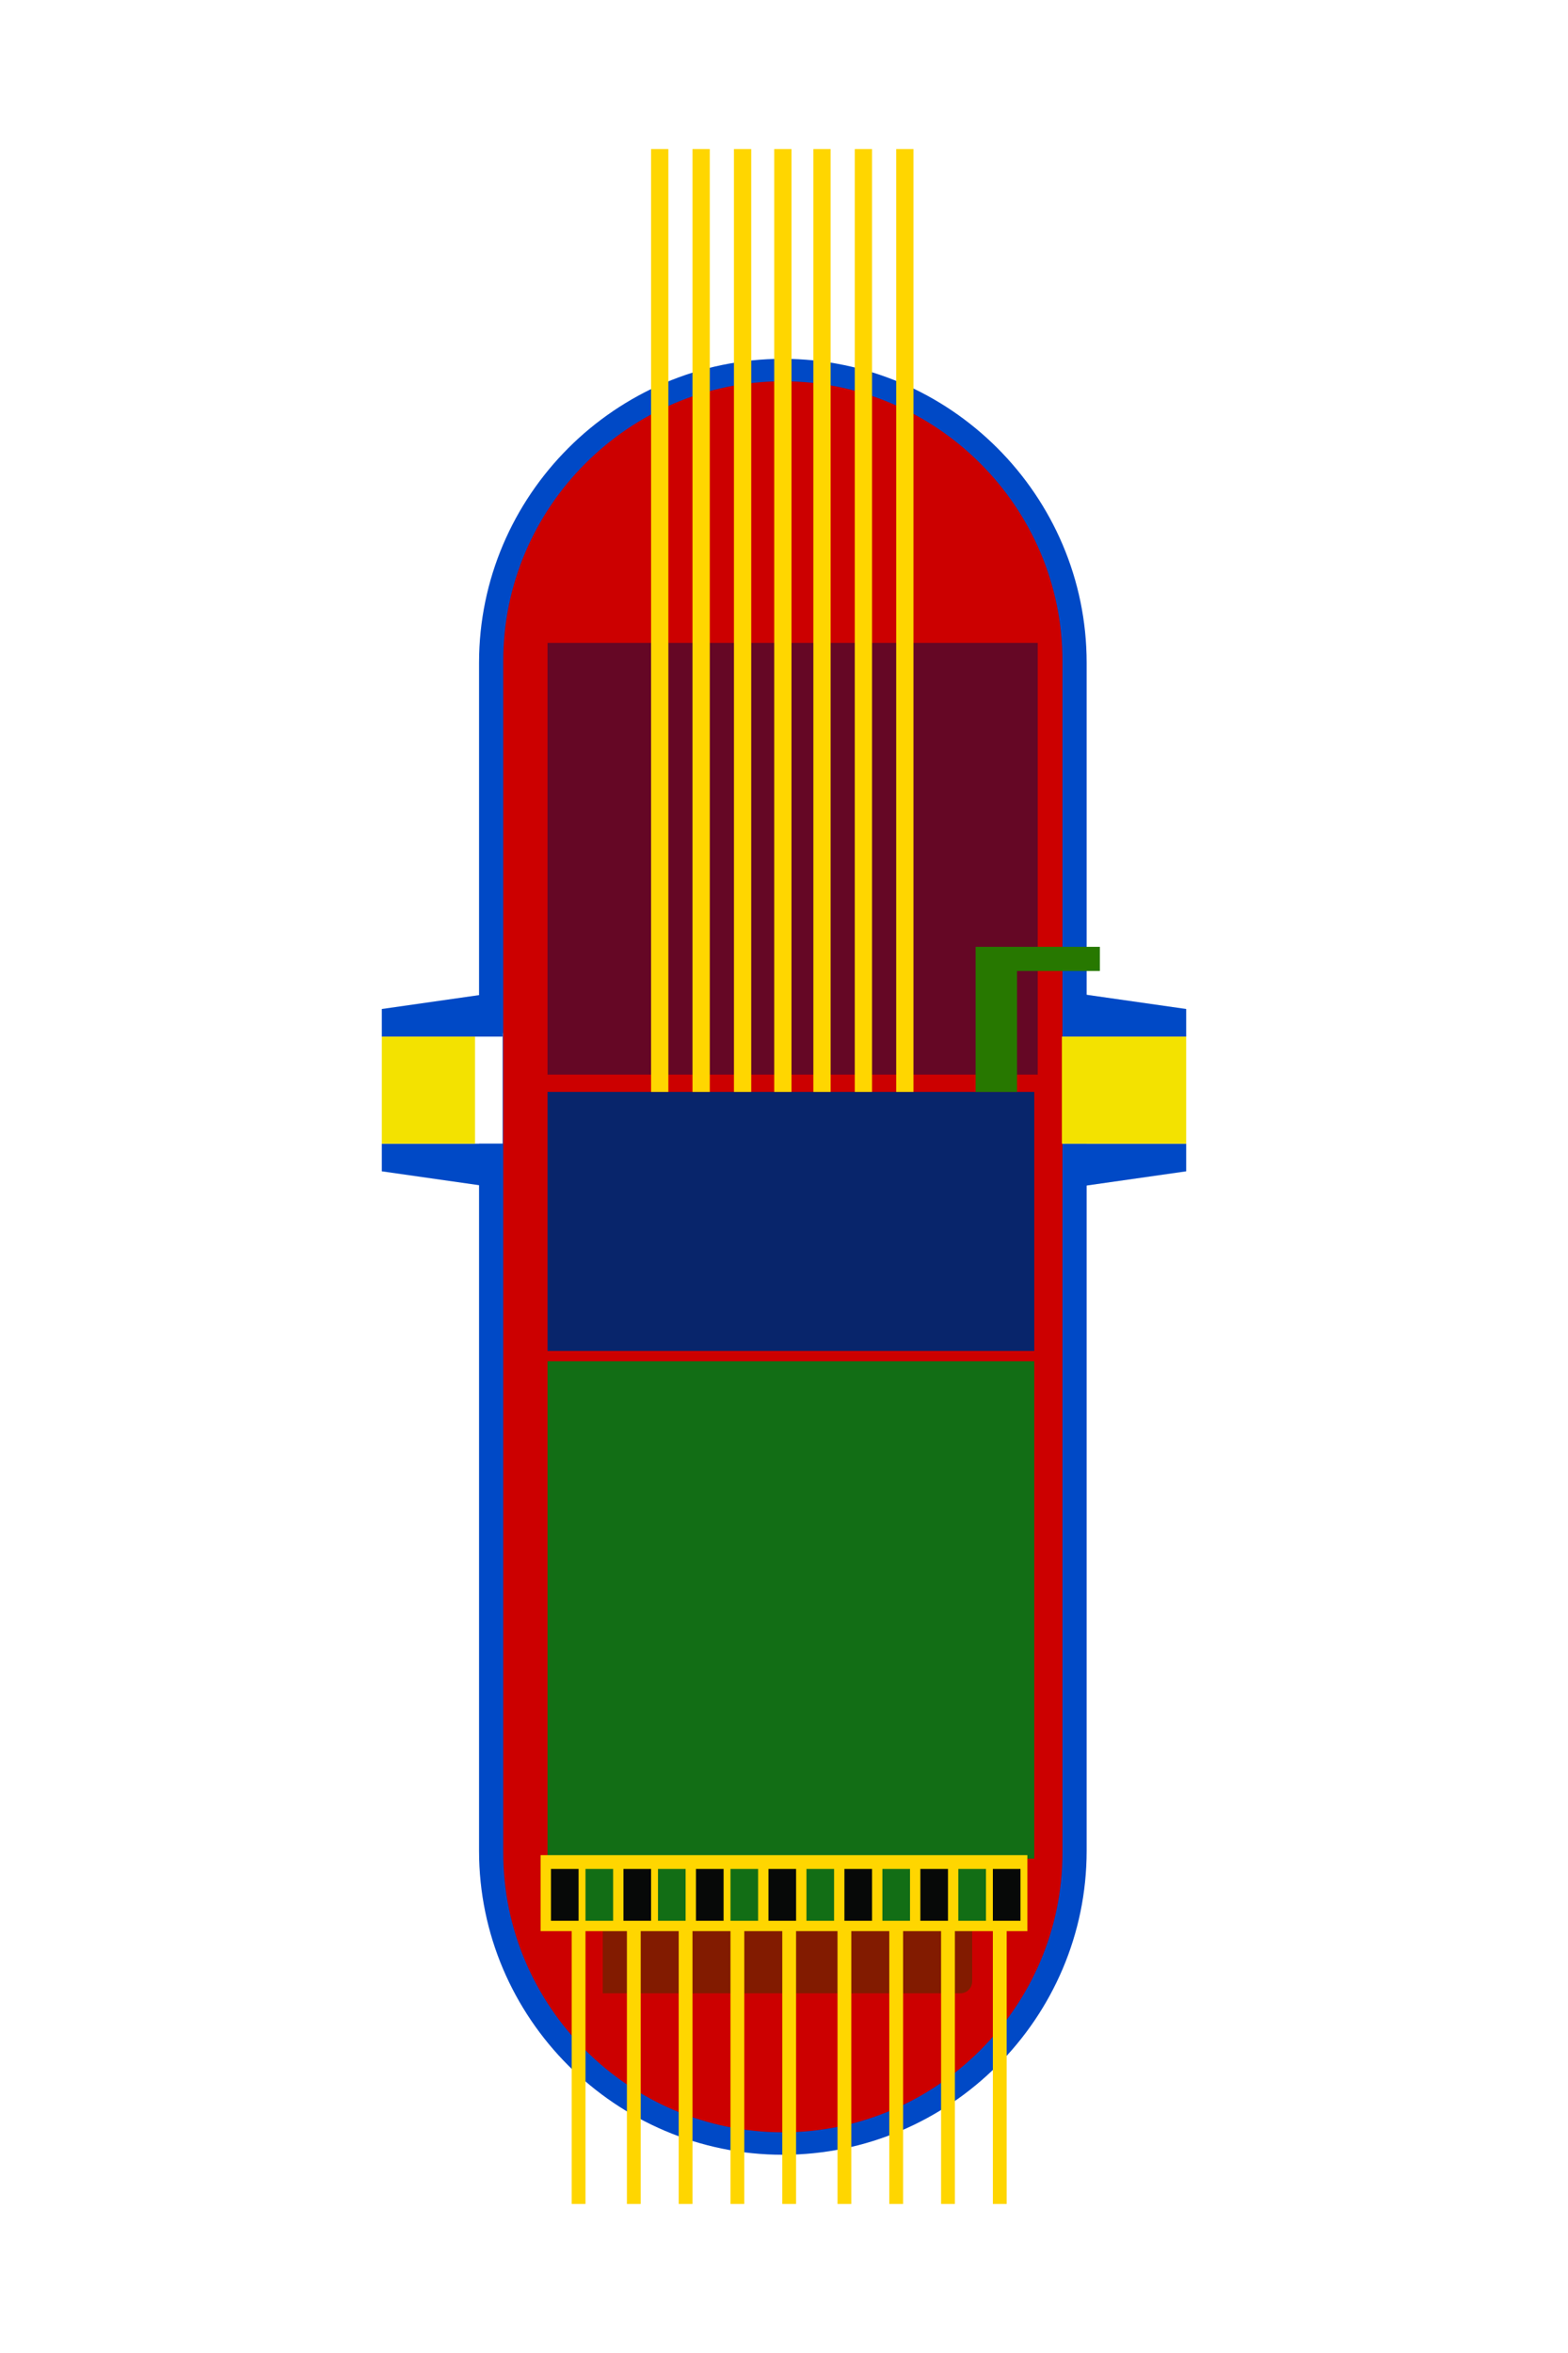 <?xml version="1.0" encoding="utf-8"?>
<!-- Generator: Adobe Illustrator 24.1.2, SVG Export Plug-In . SVG Version: 6.00 Build 0)  -->
<svg version="1.1" id="Layer_1" xmlns="http://www.w3.org/2000/svg" xmlns:xlink="http://www.w3.org/1999/xlink" x="0px" y="0px"
	 viewBox="0 0 600 900" style="enable-background:new 0 0 600 900;" xml:space="preserve">
<style type="text/css">
	.st0{fill:#0049C6;}
	.st1{fill:#CC0000;}
	.st2{fill:#650725;}
	.st3{opacity:0.75;fill:#6A2500;}
	.st4{fill:#08256B;}
	.st5{fill:#126E15;}
	.st6{fill:#FFD600;}
	.st7{fill:#F3E200;}
	.st8{fill:#277800;}
	.st9{fill:#070908;}
</style>
<g id="Blueshape">
	<path class="st0" d="M406.34,437.45V396.5h9.47v-143c0-63.94-52.31-116.25-116.25-116.25h0c-63.94,0-116.25,52.31-116.25,116.25
		v141.68h9.03v42.27h-9.03v270.48c0,63.94,52.31,116.25,116.25,116.25h0c63.94,0,116.25-52.31,116.25-116.25V437.45H406.34z"/>
</g>
<g id="Redshape">
	<path class="st1" d="M299.56,815.59L299.56,815.59c-58.85,0-107-48.15-107-107V252.84c0-58.85,48.15-107,107-107h0
		c58.85,0,107,48.15,107,107v455.75C406.56,767.44,358.41,815.59,299.56,815.59z"/>
</g>
<g id="Darkredsquare">
	<rect x="209.51" y="245.9" class="st2" width="187.58" height="165.13"/>
</g>
<g id="Shadow">
	<path class="st3" d="M367.48,762.42H230.65v-25.1h141.35v20.59C371.99,760.4,369.98,762.42,367.48,762.42z"/>
</g>
<g id="Darkblueshape">
	<rect x="209.51" y="417.64" class="st4" width="186.26" height="99.08"/>
</g>
<g id="Darkgreenshape">
	<rect x="209.51" y="520.67" class="st5" width="186.26" height="190.23"/>
</g>
<g id="YellowLine1">
	<rect x="249.14" y="57" class="st6" width="6.61" height="360.64"/>
</g>
<g id="Yellowline1_1_">
	<rect x="264.99" y="57" class="st6" width="6.61" height="360.64"/>
</g>
<g id="Yellowline1_2_">
	<rect x="280.85" y="57" class="st6" width="6.61" height="360.64"/>
</g>
<g id="Yellowline5">
	<rect x="311.23" y="57" class="st6" width="6.61" height="360.64"/>
</g>
<g id="YellowLine6">
	<rect x="327.08" y="57" class="st6" width="6.61" height="360.64"/>
</g>
<g id="YellowLine7">
	<rect x="342.93" y="57" class="st6" width="6.61" height="360.64"/>
</g>
<g id="Yellowline4">
	<rect x="296.26" y="57" class="st6" width="6.61" height="360.64"/>
</g>
<g id="BlueTopL">
	<polygon class="st0" points="192.34,396.5 146.1,396.5 146.1,385.93 192.34,379.33 	"/>
</g>
<g id="BluebottomL">
	<polygon class="st0" points="192.34,437.45 146.1,437.45 146.1,448.02 192.34,454.62 	"/>
</g>
<g id="Yellowshape">
	<rect x="146.1" y="396.5" class="st7" width="35.67" height="40.95"/>
</g>
<g id="BluetopR">
	<polygon class="st0" points="407.66,396.5 453.9,396.5 453.9,385.93 407.66,379.33 	"/>
</g>
<g id="BlueBottomR">
	<polygon class="st0" points="407.66,437.45 453.9,437.45 453.9,448.02 407.66,454.62 	"/>
</g>
<g id="YellowsquareR">
	
		<rect x="406.34" y="396.5" transform="matrix(-1 -3.369761e-11 3.369761e-11 -1 860.239 833.95)" class="st7" width="47.56" height="40.95"/>
</g>
<g id="Layer_12">
	<polygon class="st8" points="373.32,417.64 373.32,362.15 420.87,362.15 420.87,371.4 389.17,371.4 389.17,417.64 	"/>
</g>
<g id="YellowSquare">
	<rect x="206.87" y="709.58" class="st6" width="186.26" height="29.06"/>
</g>
<g id="Blacksquare1">
	<rect x="210.83" y="714.86" class="st9" width="10.57" height="19.82"/>
</g>
<g id="Greensquare1">
	<rect x="224.04" y="714.86" class="st5" width="10.57" height="19.82"/>
</g>
<g id="Blacksquare2">
	<rect x="238.57" y="714.86" class="st9" width="10.57" height="19.82"/>
</g>
<g id="Greensquare2">
	<rect x="251.78" y="714.86" class="st5" width="10.57" height="19.82"/>
</g>
<g id="Blacksquare3">
	<rect x="266.31" y="714.86" class="st9" width="10.57" height="19.82"/>
</g>
<g id="Greensquare3">
	<rect x="279.52" y="714.86" class="st5" width="10.57" height="19.82"/>
</g>
<g id="Blacksquare4">
	<rect x="294.06" y="714.86" class="st9" width="10.57" height="19.82"/>
</g>
<g id="Greensquare4">
	<rect x="308.59" y="714.86" class="st5" width="10.57" height="19.82"/>
</g>
<g id="Blacksquare5">
	<rect x="323.12" y="714.86" class="st9" width="10.57" height="19.82"/>
</g>
<g id="Greensquare5">
	<rect x="337.65" y="714.86" class="st5" width="10.57" height="19.82"/>
</g>
<g id="Blacksquare6">
	<rect x="352.18" y="714.86" class="st9" width="10.57" height="19.82"/>
</g>
<g id="Greensquare6">
	<rect x="366.71" y="714.86" class="st5" width="10.57" height="19.82"/>
</g>
<g id="Blacksquare7">
	<rect x="379.92" y="714.86" class="st9" width="10.57" height="19.82"/>
</g>
<g id="Yellowstroke1">
	<rect x="218.76" y="736" class="st6" width="5.28" height="107"/>
</g>
<g id="Yellowstroke2">
	<rect x="239.89" y="736" class="st6" width="5.28" height="107"/>
</g>
<g id="Yellowstroke3">
	<rect x="259.71" y="736" class="st6" width="5.28" height="107"/>
</g>
<g id="Yellowstroke4">
	<rect x="279.52" y="736" class="st6" width="5.28" height="107"/>
</g>
<g id="Yellowstroke5">
	<rect x="299.34" y="736" class="st6" width="5.28" height="107"/>
</g>
<g id="Yellowstroke6">
	<rect x="320.48" y="736" class="st6" width="5.28" height="107"/>
</g>
<g id="Yellowstroke7">
	<rect x="340.29" y="736" class="st6" width="5.28" height="107"/>
</g>
<g id="Yellowstroke8">
	<rect x="360.11" y="736" class="st6" width="5.28" height="107"/>
</g>
<g id="Yellowstroke9">
	<rect x="379.92" y="736" class="st6" width="5.28" height="107"/>
</g>
</svg>
